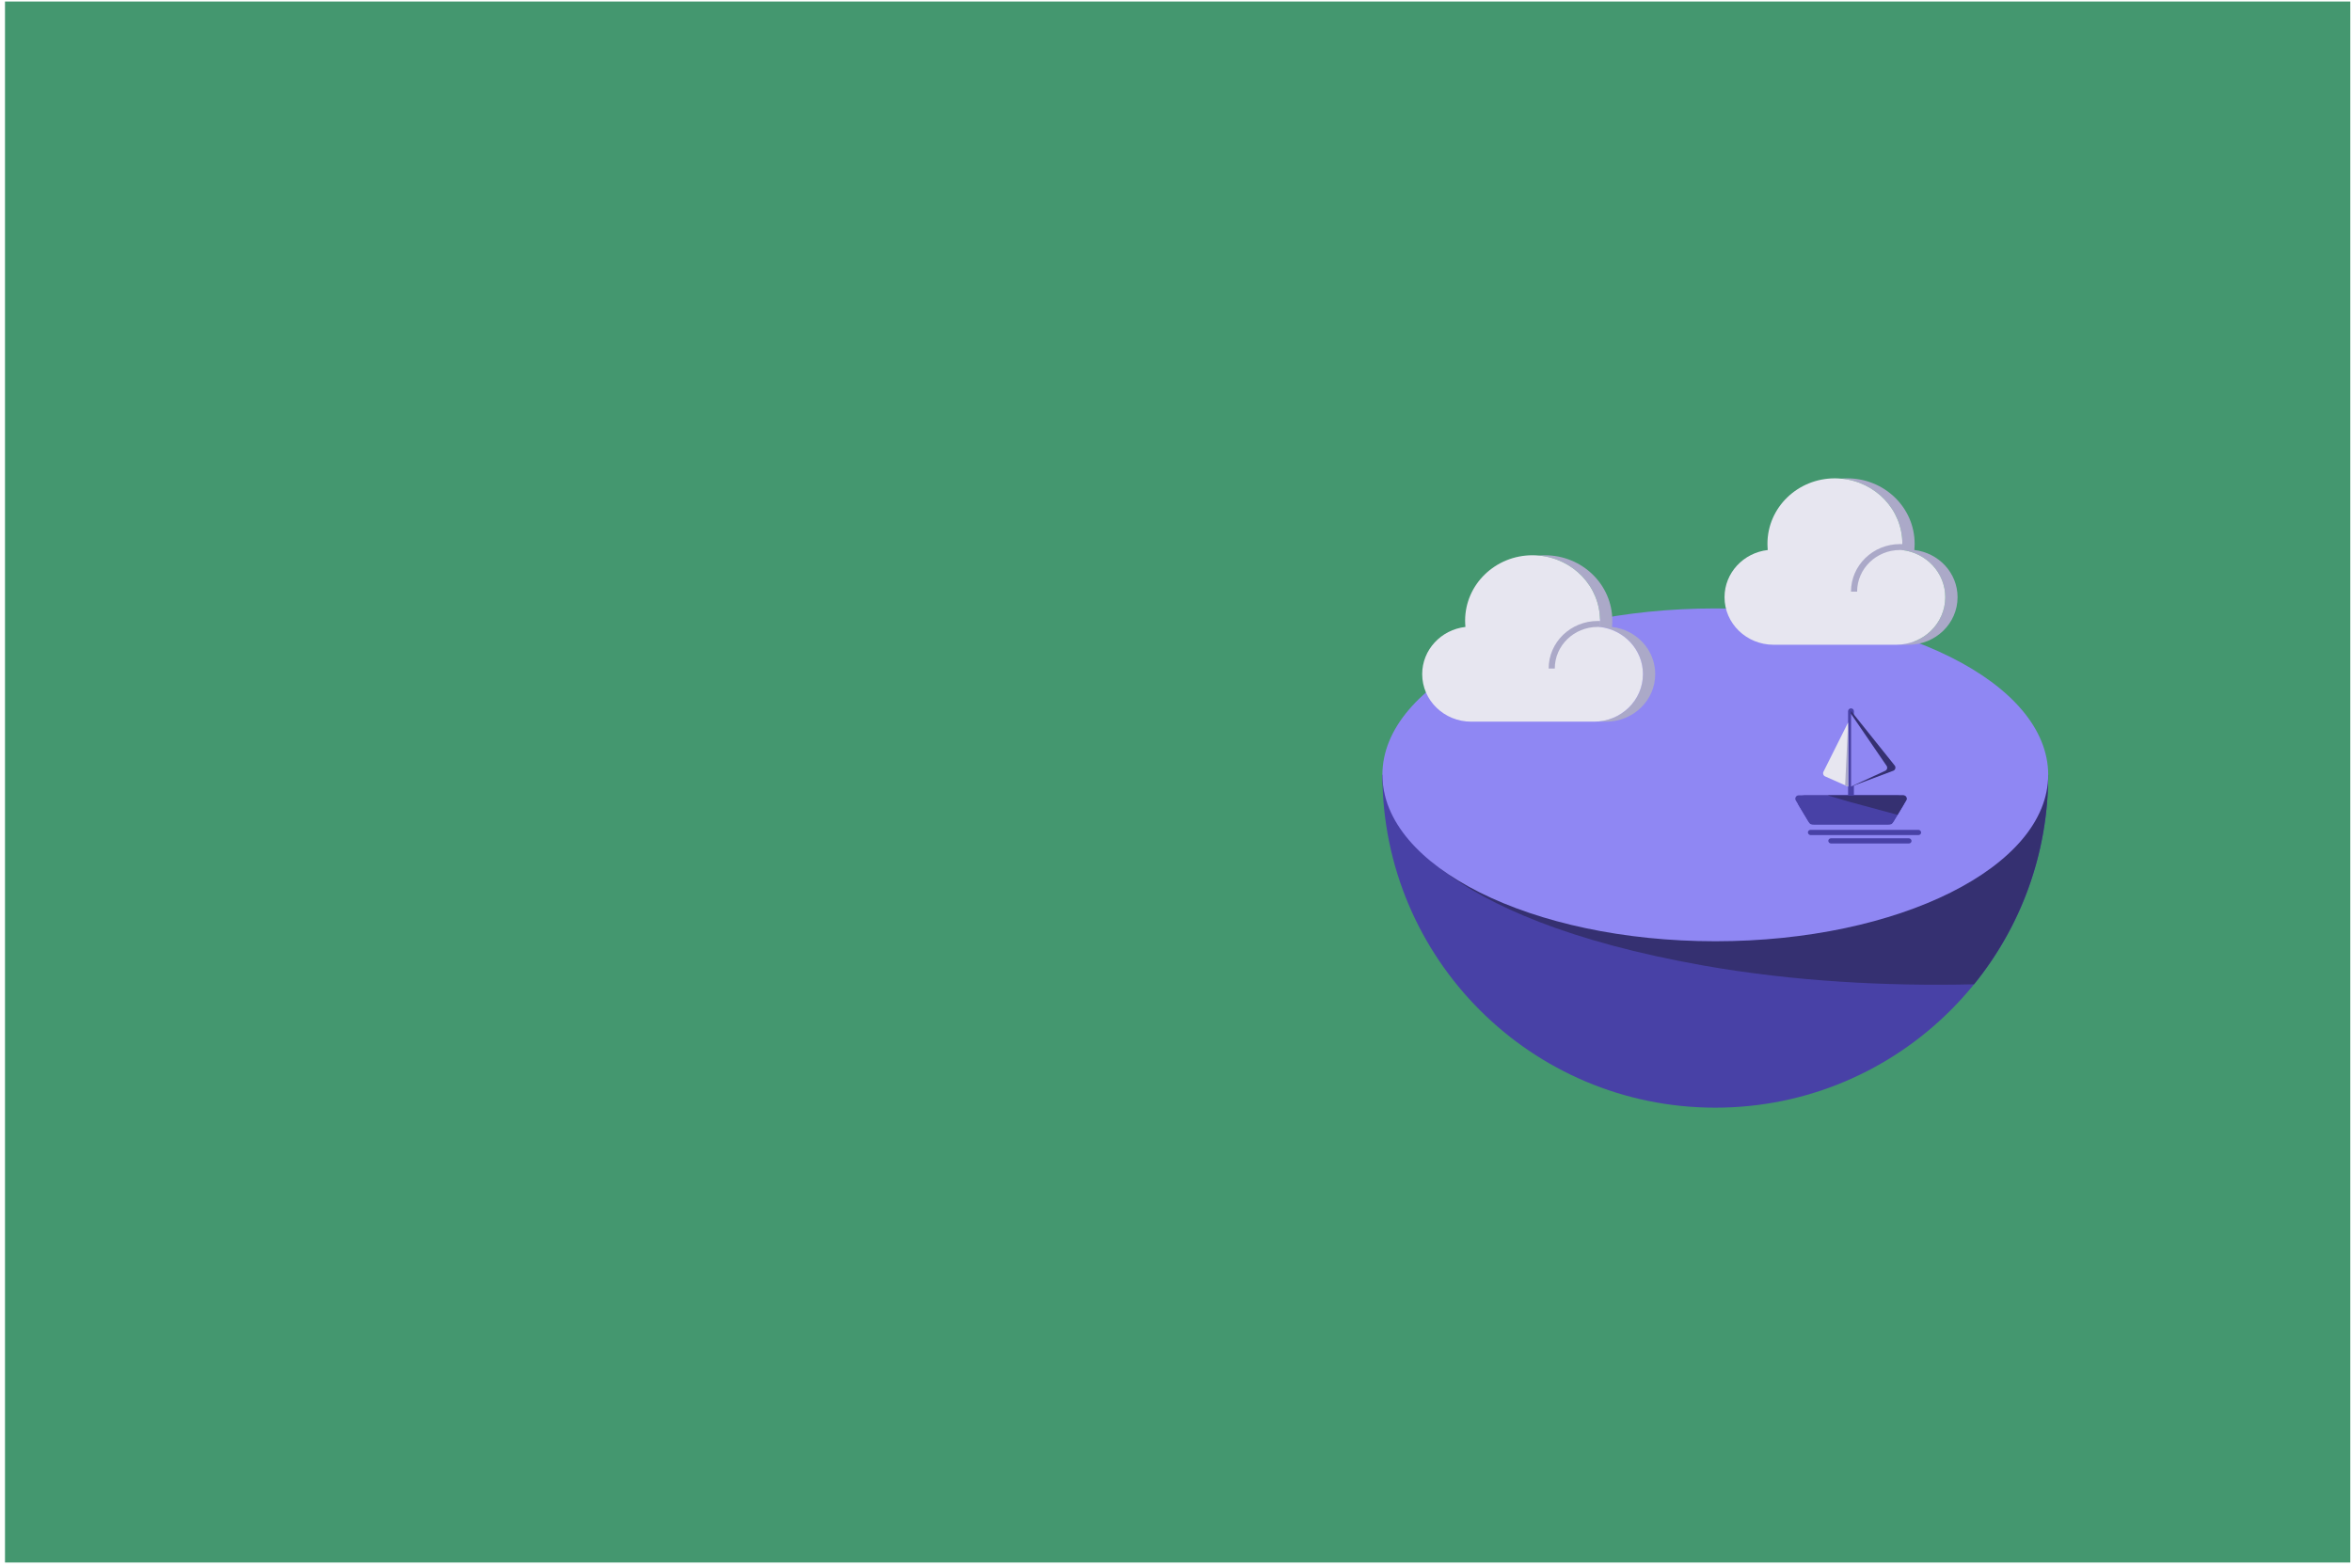 <svg width="351" height="234" viewBox="0 0 351 234" fill="none" xmlns="http://www.w3.org/2000/svg">
<rect x="0.746" y="0.227" width="350" height="233" fill="#44976F"/>
<path d="M255.982 165.336C283.42 165.336 305.662 143.094 305.662 115.656H206.303C206.303 143.094 228.545 165.336 255.982 165.336Z" fill="#4841A6"/>
<path d="M206.307 115.656H305.666C305.666 127.503 301.519 138.382 294.598 146.92C281.689 147.225 267.662 146.501 254.199 144.116C214.219 137.035 206.096 122.58 206.307 115.656Z" fill="#353071"/>
<ellipse cx="255.982" cy="115.656" rx="49.68" ry="24.84" fill="#8F87F3"/>
<path d="M285.684 82.097C285.711 81.787 285.73 81.476 285.73 81.157C285.73 75.763 281.227 71.398 275.663 71.398C275.352 71.398 275.05 71.416 274.748 71.443C279.882 71.895 283.899 76.065 283.899 81.157C283.899 81.476 283.881 81.787 283.854 82.097C287.487 82.514 290.305 85.513 290.305 89.141C290.305 93.062 287.029 96.238 282.984 96.238H284.815C288.859 96.238 292.136 93.062 292.136 89.141C292.136 85.504 289.317 82.514 285.684 82.097Z" fill="#ABA9C8"/>
<path d="M283.852 82.097C283.88 81.787 283.898 81.476 283.898 81.157C283.898 76.065 279.881 71.895 274.747 71.443C274.445 71.416 274.143 71.398 273.832 71.398C268.268 71.398 263.765 75.763 263.765 81.157C263.765 81.476 263.784 81.787 263.811 82.097C260.178 82.514 257.359 85.513 257.359 89.141C257.359 93.062 260.636 96.238 264.68 96.238H282.983C287.028 96.238 290.304 93.062 290.304 89.141C290.304 85.504 287.486 82.514 283.852 82.097Z" fill="#E7E6F0"/>
<path d="M283.554 82.098C280.016 82.098 277.148 84.879 277.148 88.309H276.232C276.232 84.389 279.511 81.211 283.554 81.211C283.678 81.211 283.801 81.214 283.923 81.22V82.108C283.801 82.102 283.678 82.098 283.554 82.098Z" fill="#ABA9C8"/>
<path d="M240.565 93.578C240.592 93.267 240.611 92.957 240.611 92.637C240.611 87.244 236.108 82.879 230.544 82.879C230.233 82.879 229.931 82.897 229.629 82.923C234.763 83.376 238.78 87.545 238.78 92.637C238.78 92.957 238.762 93.267 238.735 93.578C242.368 93.995 245.186 96.993 245.186 100.622C245.186 104.543 241.91 107.719 237.865 107.719H239.695C243.74 107.719 247.017 104.543 247.017 100.622C247.017 96.984 244.198 93.995 240.565 93.578Z" fill="#ABA9C8"/>
<path d="M238.734 93.578C238.761 93.267 238.779 92.957 238.779 92.637C238.779 87.545 234.762 83.376 229.628 82.923C229.326 82.897 229.024 82.879 228.713 82.879C223.149 82.879 218.646 87.244 218.646 92.637C218.646 92.957 218.665 93.267 218.692 93.578C215.059 93.995 212.24 96.993 212.24 100.622C212.24 104.543 215.516 107.719 219.561 107.719H237.864C241.909 107.719 245.185 104.543 245.185 100.622C245.185 96.984 242.367 93.995 238.734 93.578Z" fill="#E7E6F0"/>
<path d="M238.435 93.579C234.897 93.579 232.028 96.359 232.028 99.789H231.113C231.113 95.869 234.391 92.691 238.435 92.691C238.559 92.691 238.682 92.694 238.804 92.7V93.589C238.682 93.582 238.559 93.579 238.435 93.579Z" fill="#ABA9C8"/>
<path d="M268.446 120.229C268.046 119.563 268.526 118.715 269.303 118.715H283.159C283.936 118.715 284.416 119.563 284.016 120.229L282.608 122.576C282.428 122.878 282.102 123.062 281.751 123.062H270.712C270.36 123.062 270.035 122.878 269.854 122.576L268.446 120.229Z" fill="#4841A6"/>
<path d="M267.991 119.472C267.792 119.139 268.032 118.715 268.42 118.715H284.042C284.431 118.715 284.671 119.139 284.471 119.472L282.463 122.819C282.372 122.97 282.209 123.062 282.034 123.062H270.428C270.253 123.062 270.09 122.97 270 122.819L267.991 119.472Z" fill="#4841A6"/>
<path d="M272.754 118.715H284.042C284.431 118.715 284.671 119.139 284.471 119.472L283.179 121.625L275.982 119.677L272.754 118.715Z" fill="#353071"/>
<path d="M275.797 106.165C275.797 105.925 275.991 105.73 276.232 105.73V105.73C276.472 105.73 276.666 105.925 276.666 106.165V118.772H275.797V106.165Z" fill="#4841A6"/>
<path d="M276.23 106.109L282.755 114.265C282.967 114.531 282.858 114.926 282.54 115.045L276.23 117.412V106.109Z" fill="#353071"/>
<path d="M276.23 106.543L281.547 114.314C281.722 114.569 281.625 114.921 281.344 115.05L276.23 117.41V106.543Z" fill="#8F87F3"/>
<path d="M275.797 107.848L272.119 115.204C271.991 115.459 272.102 115.769 272.363 115.885L275.797 117.411V107.848Z" fill="#E7E6F0"/>
<path d="M275.797 107.848L275.776 108.292L275.361 117.22L275.797 117.411V107.848Z" fill="#ABA9C8"/>
<rect x="269.801" y="123.871" width="16.899" height="0.772" rx="0.386" fill="#4841A6"/>
<rect x="272.846" y="125.129" width="12.421" height="0.772" rx="0.386" fill="#4841A6"/>
</svg>
